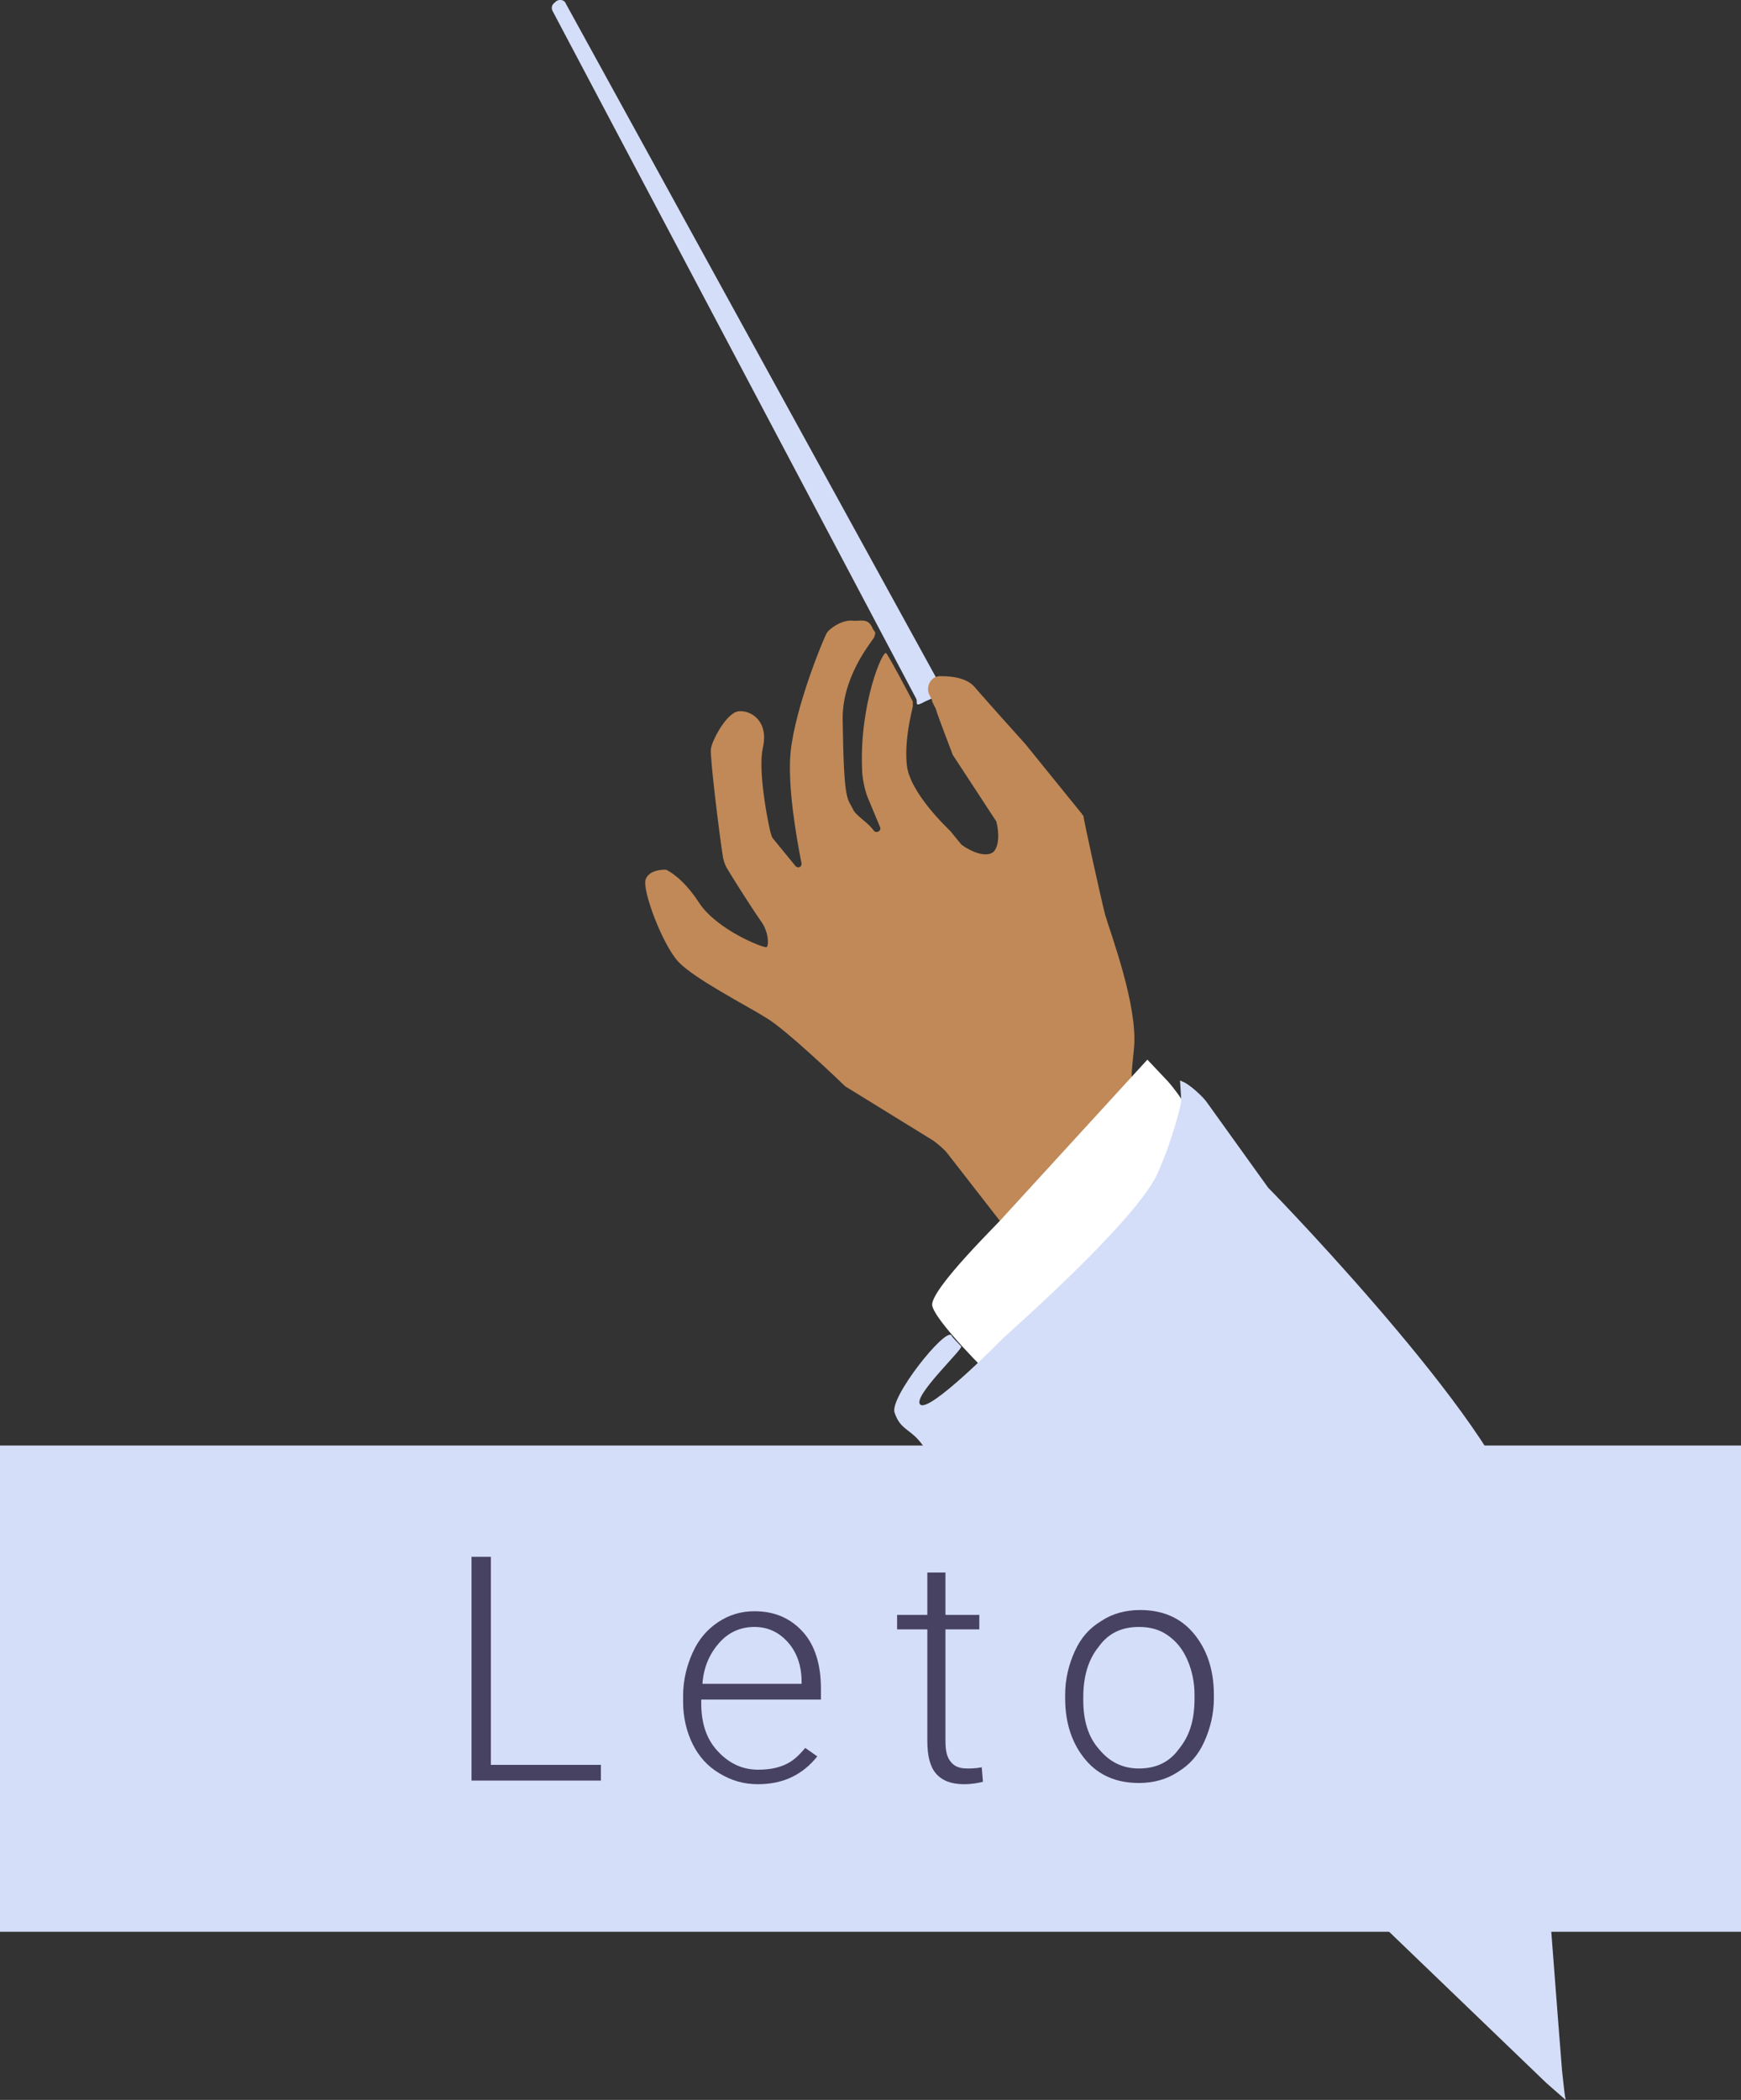 <?xml version="1.0" encoding="utf-8"?>
<!-- Generator: Adobe Illustrator 25.4.0, SVG Export Plug-In . SVG Version: 6.00 Build 0)  -->
<svg version="1.1" id="Layer_1" xmlns="http://www.w3.org/2000/svg" xmlns:xlink="http://www.w3.org/1999/xlink" x="0px" y="0px"
	 viewBox="0 0 144 173.6" style="enable-background:new 0 0 144 173.6;" xml:space="preserve">
<rect x="0" y="0" width="144" height="173.6" fill="#333333" stroke="none"/>
<style type="text/css">
	.st0{display:none;fill:none;stroke:#000000;stroke-miterlimit:10;}
	.st1{fill:#D5DEF8;}
	.st2{fill:#C08957;}
	.st3{fill:#FFFFFF;}
	.st4{enable-background:new    ;}
	.st5{fill:#474262;}
</style>
<g>
	<g>
		<polygon class="st0" points="24.3,181.5 129,172.8 111.7,-45.5 7,-36.8 		"/>
		<g>
			<path id="Steak_00000051361873151716360100000016471584671604917652_" class="st1" d="M46,0.1l-0.1,0.1c-0.3,0.2-0.3,0.5-0.2,0.7
				l30.1,56.9c0.1,0.3-0.2,0.7,0.7,0.2l1.1-0.5c0.3-0.1,0.4-0.5,0.2-0.8l-31-56.4C46.7,0,46.3-0.1,46,0.1z"/>
			<path id="Hand_00000176014384482412998530000007308495946416800394_" class="st2" d="M82.4,67.9l-3.6-5.5l0,0
				c-0.1-0.3-1.2-3.1-1.4-3.8L77.1,58c0,0,0,0,0-0.1l-0.2-0.4l0,0c-0.4-0.7,0.1-1.7,1-1.6c1,0,2.2,0.2,2.8,1
				c1.3,1.5,4.1,4.6,4.1,4.6l4.7,5.8c0,0,0,0.1,0.1,0.1c0.1,0.7,1.4,6.6,1.8,8.2c0.5,1.7,2.7,7.5,2.4,11c-0.1,1.1-0.2,1.8-0.2,2.4
				c-0.1,0.9,0.4,1.7,1.1,2.2l1.5,0.8c0.2,0.1,0.2,0.3,0.1,0.4l-10.5,12c-0.1,0.1-0.3,0.1-0.4,0l-7-9c-0.3-0.4-0.8-0.8-1.2-1.1
				l-7.3-4.5l0,0c-0.3-0.3-5-4.8-6.6-5.7c-1.6-1-5.9-3.2-7.2-4.6s-3-5.9-2.7-6.8c0.3-0.8,1.4-0.8,1.6-0.8h0.1
				c0.2,0.1,1.4,0.7,2.7,2.7c1.5,2.3,5.4,3.8,5.6,3.7c0.2-0.1,0.2-1.3-0.5-2.2c-0.5-0.7-2.1-3.2-2.7-4.2c-0.2-0.3-0.3-0.6-0.4-1
				c-0.3-1.9-1.1-8.4-1-9c0.1-0.7,1.3-3,2.3-3.1s2.5,0.8,2,3c-0.4,1.8,0.3,5.6,0.6,6.9c0.1,0.3,0.1,0.5,0.3,0.7l1.8,2.2
				c0.2,0.2,0.5,0.1,0.5-0.2c-0.4-2-1.2-6.5-0.9-9.3c0.4-3.7,2.7-9.3,3-9.8c0.2-0.3,1.1-1,2-1c0.8,0.1,1.4-0.3,1.8,0.7l0.2,0.3
				c0,0.1-0.1,0.4-0.1,0.4c-0.4,0.6-2.7,3.4-2.6,6.9c0.1,7,0.4,6.3,0.9,7.4c0.3,0.5,1.2,1,1.7,1.7c0.2,0.2,0.6,0,0.5-0.3l-1-2.4
				c-0.3-0.7-0.5-1.8-0.5-2.5c-0.2-5.3,1.7-9.8,2-9.5c0.2,0.2,1.9,3.4,2.2,4c0,0.1,0,0.3,0,0.4c-0.1,0.5-0.7,2.7-0.5,4.8
				c0.2,2.3,3.4,5.3,3.6,5.5l0,0l0.9,1.1l0,0c0.2,0.2,1.9,1.3,2.7,0.6C82.8,69.7,82.5,68.2,82.4,67.9L82.4,67.9z"/>
			<g id="Arm_00000022540730189610574850000010268244174163109021_">
				<path class="st3" d="M83,100.6c-0.1,0.2-6,5.9-5.9,7.3c0.2,1.3,4.8,5.8,4.8,5.8s10.5-9.7,11.5-10.9c2.5-3.1,5.8-6.9,5.6-8.8
					c-0.2-2.2-2.4-4.6-2.4-4.6l-1.7-1.8L83,100.6z"/>
				<path id="Arm_00000034084462760435558290000003562964972170772394_" class="st1" d="M97.7,91.1c0,0-0.6,2.9-2,6
					c-1.9,4-12.3,13.1-12.7,13.5l0,0c-0.3,0.3-6.2,6.3-6.9,5.5c-0.6-0.7,3.6-4.6,3.4-4.8c-0.1-0.1-0.8-0.8-0.8-0.9
					c-0.5-0.7-5.2,5.2-4.7,6.4c0.5,1.5,1.4,1.3,2.4,2.8c1.1,1.5,5.7,8,10,13.1c4.3,5.2,18.2,17.1,18.2,17.1l23.3,22.4l1.6,1.4
					c-0.1-0.5-0.1-0.6-0.3-2.4l-0.3-3.8c0,0-2.9-37.8-3.2-41.5c-0.5-6.7-19.7-26.6-20.7-27.6c0,0,0,0-0.1-0.1l-5.1-7.1
					c-0.2-0.3-1.1-1.2-1.8-1.6c-0.2-0.1-0.5-0.2-0.4-0.2C97.6,89.4,97.7,90.7,97.7,91.1z"/>
			</g>
		</g>
	</g>
	<g>
		<rect y="119.5" class="st1" width="144" height="40.2"/>
		<g class="st4">
			<path class="st5" d="M40.6,145.9h9.1v1.3H39v-18.5h1.6V145.9z"/>
			<path class="st5" d="M62.7,147.5c-1.2,0-2.2-0.3-3.2-0.9s-1.7-1.4-2.2-2.4c-0.5-1-0.8-2.2-0.8-3.5v-0.5c0-1.3,0.3-2.5,0.8-3.6
				s1.2-1.9,2.1-2.5c0.9-0.6,1.9-0.9,3-0.9c1.7,0,3,0.6,4,1.7c1,1.1,1.5,2.7,1.5,4.7v0.9H58v0.3c0,1.6,0.4,2.9,1.3,3.9
				c0.9,1,2,1.6,3.4,1.6c0.8,0,1.5-0.1,2.2-0.4s1.2-0.8,1.7-1.4l1,0.7C66.4,146.7,64.8,147.5,62.7,147.5z M62.4,134.5
				c-1.1,0-2.1,0.4-2.9,1.3s-1.3,2-1.4,3.4h8.2V139c0-1.3-0.4-2.4-1.1-3.2S63.6,134.5,62.4,134.5z"/>
			<path class="st5" d="M78.2,130v3.5H81v1.2h-2.8v9.2c0,0.8,0.1,1.3,0.4,1.7c0.3,0.4,0.7,0.6,1.4,0.6c0.3,0,0.7,0,1.2-0.1l0.1,1.2
				c-0.4,0.1-0.9,0.2-1.6,0.2c-1,0-1.8-0.3-2.3-0.9c-0.5-0.6-0.7-1.5-0.7-2.7v-9.2h-2.5v-1.2h2.5V130H78.2z"/>
			<path class="st5" d="M88.1,140.1c0-1.3,0.3-2.5,0.8-3.6c0.5-1.1,1.2-1.9,2.2-2.5c0.9-0.6,2-0.9,3.2-0.9c1.8,0,3.3,0.6,4.4,1.9
				c1.1,1.3,1.7,3,1.7,5.1v0.3c0,1.3-0.3,2.5-0.8,3.6c-0.5,1.1-1.2,1.9-2.2,2.5c-0.9,0.6-2,0.9-3.2,0.9c-1.8,0-3.3-0.6-4.4-1.9
				c-1.1-1.3-1.7-3-1.7-5.1V140.1z M89.6,140.6c0,1.6,0.4,3,1.3,4c0.9,1.1,2,1.6,3.3,1.6c1.4,0,2.5-0.5,3.3-1.6
				c0.9-1.1,1.3-2.4,1.3-4.2v-0.3c0-1-0.2-2-0.6-2.9c-0.4-0.9-0.9-1.5-1.6-2c-0.7-0.5-1.5-0.7-2.4-0.7c-1.4,0-2.5,0.5-3.3,1.6
				c-0.9,1.1-1.3,2.5-1.3,4.2V140.6z"/>
		</g>
	</g>
</g>
</svg>
